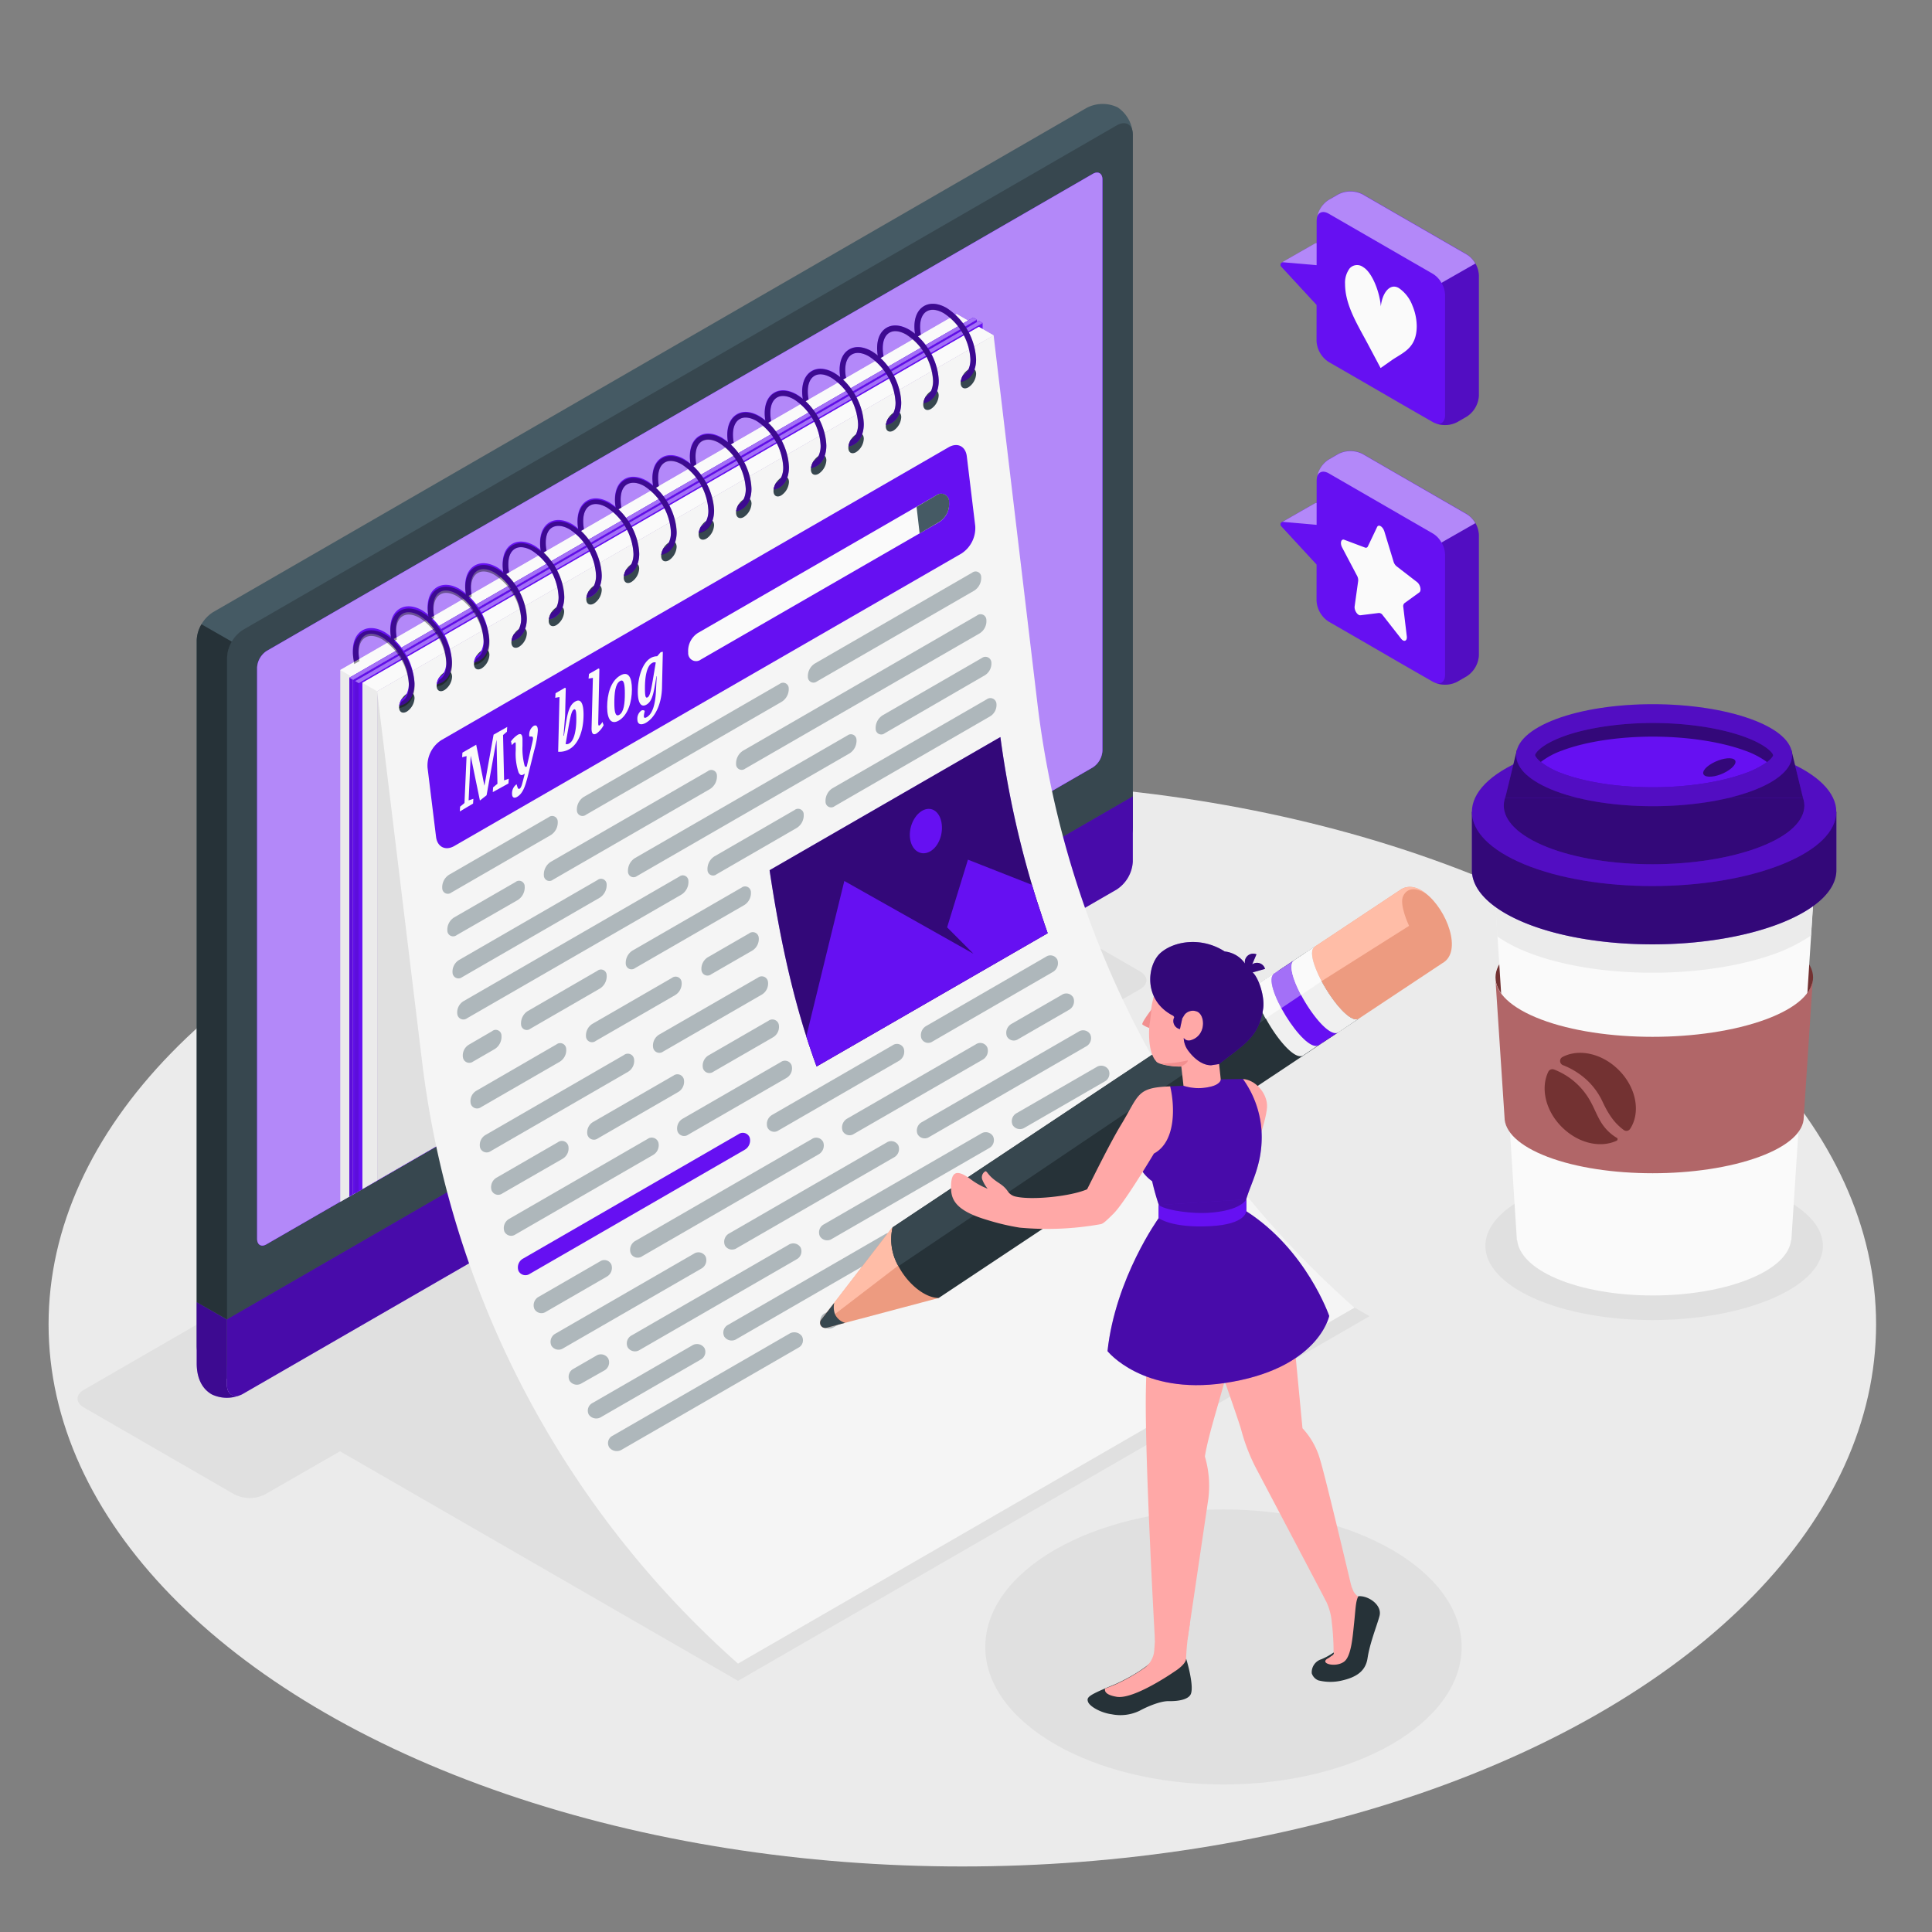 <svg xmlns="http://www.w3.org/2000/svg" viewBox="0 0 500 500"><rect x="0" y="0" width="500" height="500" fill="#808080" stroke="none"/><g id="freepik--Floor--inject-209"><g id="freepik--floor--inject-209"><ellipse id="freepik--floor--inject-209" cx="249.05" cy="342.73" rx="236.48" ry="140.31" style="fill:#ebebeb"></ellipse></g></g><g id="freepik--Shadows--inject-209"><ellipse id="freepik--Shadow--inject-209" cx="316.63" cy="426.23" rx="61.64" ry="35.59" style="opacity:0.05"></ellipse><path id="freepik--shadow--inject-209" d="M458.76,308.85c-17.35-7.5-45-7.5-61.77,0S380.22,328.5,397,336s44.42,7.5,61.77,0S476.1,316.35,458.76,308.85Z" style="opacity:0.05"></path><path id="freepik--shadow--inject-209" d="M354.43,340.63l-103-59.44L295.05,256c2.19-1.27,2.19-3.32,0-4.59l-38.93-22.48a8.83,8.83,0,0,0-8,0L21.72,359.67c-2.2,1.27-2.2,3.33,0,4.59l38.93,22.48a8.77,8.77,0,0,0,7.95,0L88,375.59,191,435Z" style="opacity:0.05"></path></g><g id="freepik--Device--inject-209"><g id="freepik--device--inject-209"><path d="M202.51,341.47,236,322.12c3.45-2,5.18-4.6,5.18-7.21s0-4.66,0-4.66l-34.72-19.58a7.35,7.35,0,0,1-3.33-5.77V243.45l-58.46,33.78v41.45a7.35,7.35,0,0,0,3.33,5.77l29.54,17C184.42,345.46,195.61,345.46,202.51,341.47Z" style="fill:#6610F2"></path><g style="opacity:0.4"><path d="M202.51,341.47,236,322.12c3.45-2,5.18-4.6,5.18-7.21s0-4.66,0-4.66l-34.72-19.58a7.35,7.35,0,0,1-3.33-5.77V243.45l-58.46,33.78v41.45a7.35,7.35,0,0,0,3.33,5.77l29.54,17C184.42,345.46,195.61,345.46,202.51,341.47Z"></path></g><path d="M158.68,326v4.63L148,324.45a7.38,7.38,0,0,1-3.33-5.77V277.23l11.14-6.42c.23,2.82.48,5.75.71,8.59l-7.81,4.52v32.43a7.31,7.31,0,0,0,3.33,5.77Z" style="opacity:0.2"></path><path d="M148.68,316.36a7.36,7.36,0,0,0,3.33,5.77l25.5,14.69c6.9,4,18.09,4,25,0L236,317.47c6.9-4,6.9-10.44,0-14.42l-25.52-14.7a7.36,7.36,0,0,1-3.33-5.77V250.15l-58.46,33.78Z" style="fill:#6610F2"></path><path d="M148.68,316.36a7.36,7.36,0,0,0,3.33,5.77l25.5,14.69c6.9,4,18.09,4,25,0L236,317.47c6.9-4,6.9-10.44,0-14.42l-25.52-14.7a7.36,7.36,0,0,1-3.33-5.77V250.15l-58.46,33.78Z" style="opacity:0.3"></path><path d="M217.26,292.27h0l-6.79-3.92a7.36,7.36,0,0,1-3.33-5.77V250.15l-58.46,33.78v32.43a7.36,7.36,0,0,0,3.33,5.77l6.67,3.85Z" style="opacity:0.1"></path><path d="M241.16,310.26v4.65c0,2.62-1.73,5.21-5.18,7.22l-33.47,19.34a25.15,25.15,0,0,1-11.93,3v-4.64a25.15,25.15,0,0,0,11.93-3L236,317.47C239.43,315.49,241.16,312.87,241.16,310.26Z" style="fill:#6610F2"></path><path d="M241.16,310.26v4.65c0,2.62-1.73,5.21-5.18,7.22l-33.47,19.34a25.15,25.15,0,0,1-11.93,3v-4.64a25.15,25.15,0,0,0,11.93-3L236,317.47C239.43,315.49,241.16,312.87,241.16,310.26Z" style="opacity:0.2"></path><path d="M54.82,355.48c2.16,1.24,5.77,2.13,8.07.81L289,225.77c2.3-1.33,4.17-9.36,4.17-12V34.86a8.94,8.94,0,0,0-3.91-7.07,8.94,8.94,0,0,0-8.07.15L55.08,158.46a9.22,9.22,0,0,0-4.17,7.22V348.41A8.94,8.94,0,0,0,54.82,355.48Z" style="fill:#455a64"></path><path d="M62.3,361a9.05,9.05,0,0,1-7.48-.13c-3.21-1.84-3.91-5.36-3.91-8V337l7.81,4.52v16.84C58.72,360.75,60.28,361.82,62.3,361Z" style="fill:#6610F2"></path><path d="M62.3,361a9.05,9.05,0,0,1-7.48-.13c-3.21-1.84-3.91-5.36-3.91-8V337l7.81,4.52v16.84C58.72,360.75,60.28,361.82,62.3,361Z" style="opacity:0.4"></path><path d="M62.89,356.28,289,225.76c2.3-1.33,4.17-9.35,4.17-12V34.85c0-2.65-1.87-3.73-4.17-2.4L62.89,163a9.2,9.2,0,0,0-4.17,7.21V352.92C58.73,355.57,60.59,357.61,62.89,356.28Z" style="fill:#37474f"></path><path d="M58.72,341.48v16.84c0,2.65,1.87,3.73,4.17,2.4L289,230.2a9.22,9.22,0,0,0,4.17-7.21V206.11Z" style="fill:#6610F2"></path><path d="M58.72,341.48v16.84c0,2.65,1.87,3.73,4.17,2.4L289,230.2a9.22,9.22,0,0,0,4.17-7.21V206.11Z" style="opacity:0.3"></path><path d="M66.54,320.59V172.77a5.51,5.51,0,0,1,2.5-4.32L282.81,45c1.38-.79,2.5-.15,2.5,1.45V194.28a5.51,5.51,0,0,1-2.5,4.33L69,322C67.66,322.83,66.54,322.18,66.54,320.59Z" style="fill:#6610F2"></path><path d="M66.54,320.59V172.77a5.51,5.51,0,0,1,2.5-4.32L282.81,45c1.38-.79,2.5-.15,2.5,1.45V194.28a5.51,5.51,0,0,1-2.5,4.33L69,322C67.66,322.83,66.54,322.18,66.54,320.59Z" style="fill:#6610F2"></path><path d="M66.54,320.59V172.77a5.51,5.51,0,0,1,2.5-4.32L282.81,45c1.38-.79,2.5-.15,2.5,1.45V194.28a5.51,5.51,0,0,1-2.5,4.33L69,322C67.66,322.83,66.54,322.18,66.54,320.59Z" style="fill:#fff;opacity:0.5"></path><path d="M175.92,279.8a7.62,7.62,0,0,0-3.44,6c0,2.19,1.54,3.09,3.44,2a7.6,7.6,0,0,0,3.45-6C179.37,279.59,177.83,278.7,175.92,279.8Z" style="fill:#455a64"></path><path d="M60,166.06a8.86,8.86,0,0,0-1.23,4.12v171.3L50.91,337V165.68a8.63,8.63,0,0,1,1.23-4.12Z" style="fill:#263238"></path><polygon points="251.42 83.49 91.88 175.61 91.88 308.84 91.35 309.15 90.41 309.69 88.06 311.05 88.06 173.41 247.6 81.29 250.51 82.97 251.42 83.49" style="fill:#ebebeb"></polygon><polygon points="251.42 83.49 251.42 216.74 97.6 305.54 93.79 307.74 92.84 308.29 91.9 308.82 91.88 308.84 91.88 175.61 251.42 83.49" style="fill:#f0f0f0"></polygon><polygon points="247.6 81.29 251.42 83.5 91.88 175.61 88.06 173.4 247.6 81.29" style="fill:#fafafa"></polygon><polygon points="252.79 82.73 251.42 83.52 91.88 175.63 91.35 175.94 91.35 309.15 90.41 309.69 90.41 175.4 90.96 175.08 250.51 82.97 251.86 82.19 252.79 82.73" style="fill:#6610F2"></polygon><polygon points="252.79 82.73 251.42 83.52 91.88 175.63 91.35 175.94 91.35 309.15 90.41 309.69 90.41 175.4 90.96 175.08 250.51 82.97 251.86 82.19 252.79 82.73" style="opacity:0.1"></polygon><path d="M251.42,83.52,91.88,175.63h0l-.53.31v133.2l.53-.31,0,0,.94-.53,1-.55,3.81-2.2,153.82-88.81,1.37-.78V82.73Z" style="fill:#6610F2"></path><path d="M251.42,83.52,91.88,175.63h0l-.53.31v133.2l.53-.31,0,0,.94-.53,1-.55,3.81-2.2,153.82-88.81,1.37-.78V82.73Z" style="opacity:0.05"></path><polygon points="251.86 82.19 252.79 82.73 91.34 175.94 90.41 175.4 251.86 82.19" style="fill:#6610F2"></polygon><polygon points="251.86 82.19 252.79 82.73 91.34 175.94 90.41 175.4 251.86 82.19" style="fill:#fff;opacity:0.4"></polygon><polygon points="254.28 83.59 252.79 84.45 251.42 85.25 204.81 112.16 92.84 176.8 92.84 308.29 91.9 308.82 91.9 176.26 251.42 84.17 252.79 83.38 253.36 83.05 254.28 83.59" style="fill:#6610F2"></polygon><polygon points="254.28 83.59 252.79 84.45 251.42 85.25 204.81 112.16 92.84 176.8 92.84 308.29 91.9 308.82 91.9 176.26 251.42 84.17 252.79 83.38 253.36 83.05 254.28 83.59" style="opacity:0.1"></polygon><path d="M252.79,84.45l-1.37.8-46.61,26.91-112,64.65V308.29l1-.55,3.81-2.2,153.82-88.81,1.37-.78,1.49-.86V83.59Z" style="fill:#6610F2"></path><polygon points="253.35 83.05 254.29 83.59 92.84 176.81 91.91 176.26 253.35 83.05" style="fill:#6610F2"></polygon><polygon points="253.35 83.05 254.29 83.59 92.84 176.81 91.91 176.26 253.35 83.05" style="fill:#fff;opacity:0.4"></polygon><polygon points="257.15 86.81 254.28 88.47 252.79 89.33 251.42 90.11 97.6 178.91 97.6 305.54 93.79 307.74 93.79 176.71 251.42 85.71 252.79 84.91 253.33 84.61 254.28 85.16 257.15 86.81" style="fill:#ebebeb"></polygon><polygon points="253.32 84.6 257.14 86.8 97.61 178.91 93.79 176.71 253.32 84.6" style="fill:#fafafa"></polygon><polygon points="97.61 178.91 97.61 305.52 257.15 213.41 257.14 86.81 97.61 178.91" style="fill:#e0e0e0"></polygon></g></g><g id="freepik--Notebook--inject-209"><g id="freepik--notebook--inject-209"><path d="M268.46,181.87,257.15,86.81,97.6,178.92l11.64,95.86a247.91,247.91,0,0,0,81.24,155.3l.51.46,159.55-92.11h0A247.89,247.89,0,0,1,268.46,181.87Z" style="fill:#f5f5f5"></path><path d="M105.28,179.55c1.1-.63,2-.12,2,1.15a4.41,4.41,0,0,1-2,3.46c-1.11.64-2,.12-2-1.15A4.41,4.41,0,0,1,105.28,179.55Z" style="fill:#37474f"></path><path d="M99.66,163.64c-2.17-1.26-4.25-1.44-5.86-.51s-2.49,2.82-2.49,5.33a12.24,12.24,0,0,0,.35,2.83l1.33-.77a10.51,10.51,0,0,1-.21-2.06c0-2,.63-3.4,1.76-4.06s2.68-.47,4.38.51a15.2,15.2,0,0,1,6.88,11.91,6.24,6.24,0,0,1-.56,2.76,3.14,3.14,0,0,1-1.19,1.3l-.12.06a4.18,4.18,0,0,0-.63,1.73,4.21,4.21,0,0,0,1.48-.52,4.68,4.68,0,0,0,2.07-2.61,8.14,8.14,0,0,0,.42-2.72A16.84,16.84,0,0,0,99.66,163.64Z" style="fill:#6610F2"></path><path d="M115,174c1.1-.64,2-.12,2,1.15a4.43,4.43,0,0,1-2,3.46c-1.11.63-2,.12-2-1.16A4.39,4.39,0,0,1,115,174Z" style="fill:#37474f"></path><path d="M109.35,158c-2.17-1.25-4.25-1.43-5.86-.5s-2.49,2.82-2.49,5.33a12.16,12.16,0,0,0,.35,2.82l1.33-.77a10.41,10.41,0,0,1-.21-2c0-2,.63-3.41,1.76-4.06s2.68-.47,4.38.51a15.19,15.19,0,0,1,6.88,11.91,6,6,0,0,1-.56,2.75,3.2,3.2,0,0,1-1.19,1.3l-.12.07a4.13,4.13,0,0,0-.63,1.73,4.21,4.21,0,0,0,1.48-.52,4.7,4.7,0,0,0,2.07-2.62,8.12,8.12,0,0,0,.42-2.71A16.84,16.84,0,0,0,109.35,158Z" style="fill:#6610F2"></path><path d="M124.66,168.36c1.1-.63,2-.12,2,1.15a4.41,4.41,0,0,1-2,3.46c-1.11.64-2,.12-2-1.15A4.41,4.41,0,0,1,124.66,168.36Z" style="fill:#37474f"></path><path d="M119,152.45c-2.17-1.26-4.25-1.44-5.86-.51s-2.49,2.82-2.49,5.33a12.24,12.24,0,0,0,.35,2.83l1.33-.77a10.51,10.51,0,0,1-.21-2.06c0-2,.63-3.4,1.76-4.06s2.68-.47,4.38.51a15.2,15.2,0,0,1,6.88,11.91,6.08,6.08,0,0,1-.56,2.76,3.2,3.2,0,0,1-1.19,1.3l-.12.06a4.33,4.33,0,0,0-.63,1.73,4,4,0,0,0,1.48-.52,4.71,4.71,0,0,0,2.07-2.61,8.14,8.14,0,0,0,.42-2.72A16.84,16.84,0,0,0,119,152.45Z" style="fill:#6610F2"></path><path d="M134.35,162.77c1.1-.64,2-.12,2,1.15a4.43,4.43,0,0,1-2,3.46c-1.1.63-2,.12-2-1.16A4.4,4.4,0,0,1,134.35,162.77Z" style="fill:#37474f"></path><path d="M128.73,146.85c-2.17-1.25-4.25-1.43-5.86-.5s-2.49,2.82-2.49,5.33a12.16,12.16,0,0,0,.35,2.82l1.33-.77a10.41,10.41,0,0,1-.21-2c0-2,.63-3.41,1.76-4.06s2.69-.47,4.38.51A15.19,15.19,0,0,1,134.87,160a6,6,0,0,1-.56,2.75,3.2,3.2,0,0,1-1.19,1.3l-.12.07a4.27,4.27,0,0,0-.63,1.73,4.21,4.21,0,0,0,1.48-.52,4.7,4.7,0,0,0,2.07-2.62,8.12,8.12,0,0,0,.42-2.71A16.84,16.84,0,0,0,128.73,146.85Z" style="fill:#6610F2"></path><path d="M144,157.17c1.1-.63,2-.12,2,1.15a4.41,4.41,0,0,1-2,3.46c-1.1.64-2,.12-2-1.15A4.44,4.44,0,0,1,144,157.17Z" style="fill:#37474f"></path><path d="M138.42,141.26c-2.17-1.26-4.25-1.44-5.86-.51s-2.49,2.82-2.49,5.33a12.24,12.24,0,0,0,.35,2.83l1.33-.77a10.49,10.49,0,0,1-.2-2.06c0-2,.62-3.4,1.75-4.06s2.69-.47,4.39.51a15.22,15.22,0,0,1,6.87,11.91,6.08,6.08,0,0,1-.56,2.76,3.2,3.2,0,0,1-1.19,1.3l-.12.06a4.48,4.48,0,0,0-.63,1.73,4,4,0,0,0,1.48-.52,4.71,4.71,0,0,0,2.07-2.61,8.14,8.14,0,0,0,.42-2.72A16.84,16.84,0,0,0,138.42,141.26Z" style="fill:#6610F2"></path><path d="M153.73,151.58c1.1-.64,2-.12,2,1.15a4.43,4.43,0,0,1-2,3.46c-1.1.63-2,.12-2-1.16A4.4,4.4,0,0,1,153.73,151.58Z" style="fill:#37474f"></path><path d="M148.11,135.66c-2.17-1.25-4.25-1.43-5.86-.5s-2.49,2.82-2.49,5.32a12.74,12.74,0,0,0,.35,2.83l1.33-.77a10.42,10.42,0,0,1-.2-2.06c0-2,.62-3.4,1.75-4s2.69-.47,4.39.51a15.2,15.2,0,0,1,6.87,11.91,6.06,6.06,0,0,1-.56,2.75,3.2,3.2,0,0,1-1.19,1.3l-.12.07a4.43,4.43,0,0,0-.63,1.73,4.34,4.34,0,0,0,1.49-.52,4.69,4.69,0,0,0,2.06-2.62,8.11,8.11,0,0,0,.43-2.71A16.85,16.85,0,0,0,148.11,135.66Z" style="fill:#6610F2"></path><path d="M163.42,146c1.1-.63,2-.12,2,1.15a4.41,4.41,0,0,1-2,3.46c-1.1.64-2,.12-2-1.15A4.44,4.44,0,0,1,163.42,146Z" style="fill:#37474f"></path><path d="M157.8,130.07c-2.17-1.26-4.25-1.44-5.86-.51s-2.49,2.82-2.49,5.33a12.81,12.81,0,0,0,.35,2.83l1.33-.77a11.31,11.31,0,0,1-.2-2.06c0-2,.62-3.4,1.75-4.06s2.69-.47,4.39.51a15.22,15.22,0,0,1,6.87,11.91,6.08,6.08,0,0,1-.56,2.76,3.2,3.2,0,0,1-1.19,1.3l-.12.06a4.43,4.43,0,0,0-.63,1.73,4.14,4.14,0,0,0,1.49-.52A4.7,4.7,0,0,0,165,146a8.13,8.13,0,0,0,.43-2.72A16.85,16.85,0,0,0,157.8,130.07Z" style="fill:#6610F2"></path><path d="M173.11,140.39c1.1-.64,2-.12,2,1.15a4.43,4.43,0,0,1-2,3.46c-1.1.63-2,.12-2-1.16A4.4,4.4,0,0,1,173.11,140.39Z" style="fill:#37474f"></path><path d="M167.49,124.47c-2.17-1.25-4.25-1.43-5.86-.5s-2.49,2.81-2.49,5.32a12.74,12.74,0,0,0,.35,2.83l1.33-.77a11.22,11.22,0,0,1-.2-2.06c0-2,.62-3.4,1.75-4s2.69-.47,4.39.51a15.2,15.2,0,0,1,6.87,11.91,6.06,6.06,0,0,1-.56,2.75,3.07,3.07,0,0,1-1.19,1.3l-.12.07a4.43,4.43,0,0,0-.63,1.73,4.34,4.34,0,0,0,1.49-.52,4.72,4.72,0,0,0,2.06-2.62,8.11,8.11,0,0,0,.43-2.71A16.85,16.85,0,0,0,167.49,124.47Z" style="fill:#6610F2"></path><path d="M182.8,134.79c1.1-.63,2-.12,2,1.15a4.41,4.41,0,0,1-2,3.46c-1.1.64-2,.12-2-1.15A4.44,4.44,0,0,1,182.8,134.79Z" style="fill:#37474f"></path><path d="M177.18,118.88c-2.17-1.26-4.25-1.44-5.86-.51s-2.49,2.82-2.49,5.33a12.81,12.81,0,0,0,.35,2.83l1.33-.77a11.31,11.31,0,0,1-.2-2.06c0-2,.62-3.4,1.75-4.06s2.69-.47,4.39.51a15.22,15.22,0,0,1,6.87,11.91,6,6,0,0,1-.56,2.75,3.16,3.16,0,0,1-1.19,1.31l-.12.06a4.43,4.43,0,0,0-.63,1.73,4.14,4.14,0,0,0,1.49-.52,4.7,4.7,0,0,0,2.06-2.61,8.13,8.13,0,0,0,.43-2.72A16.85,16.85,0,0,0,177.18,118.88Z" style="fill:#6610F2"></path><path d="M192.49,129.2c1.1-.64,2-.12,2,1.15a4.43,4.43,0,0,1-2,3.46c-1.1.63-2,.12-2-1.16A4.39,4.39,0,0,1,192.49,129.2Z" style="fill:#37474f"></path><path d="M186.87,113.28c-2.17-1.25-4.25-1.43-5.86-.5s-2.49,2.81-2.49,5.32a12.74,12.74,0,0,0,.35,2.83l1.33-.77a11.22,11.22,0,0,1-.2-2.06c0-2,.62-3.4,1.75-4s2.69-.47,4.39.51A15.2,15.2,0,0,1,193,126.47a6.06,6.06,0,0,1-.56,2.75,3.2,3.2,0,0,1-1.19,1.3l-.12.07a4.43,4.43,0,0,0-.63,1.73,4.34,4.34,0,0,0,1.49-.52,4.75,4.75,0,0,0,2.07-2.62,8.38,8.38,0,0,0,.42-2.71A16.85,16.85,0,0,0,186.87,113.28Z" style="fill:#6610F2"></path><path d="M202.18,123.6c1.1-.63,2-.12,2,1.15a4.41,4.41,0,0,1-2,3.46c-1.1.64-2,.12-2-1.15A4.43,4.43,0,0,1,202.18,123.6Z" style="fill:#37474f"></path><path d="M196.56,107.69c-2.17-1.26-4.25-1.44-5.85-.51s-2.5,2.82-2.5,5.33a12.81,12.81,0,0,0,.35,2.83l1.33-.77a11.31,11.31,0,0,1-.2-2.06c0-2,.62-3.4,1.75-4.06s2.69-.47,4.39.51a15.22,15.22,0,0,1,6.87,11.91,6,6,0,0,1-.56,2.75,3.1,3.1,0,0,1-1.19,1.31l-.12.06a4.43,4.43,0,0,0-.63,1.73,4.34,4.34,0,0,0,1.49-.52,4.71,4.71,0,0,0,2.07-2.61,8.14,8.14,0,0,0,.42-2.72A16.85,16.85,0,0,0,196.56,107.69Z" style="fill:#6610F2"></path><path d="M211.86,118c1.1-.64,2-.12,2,1.15a4.43,4.43,0,0,1-2,3.46c-1.1.63-2,.12-2-1.15A4.41,4.41,0,0,1,211.86,118Z" style="fill:#37474f"></path><path d="M206.24,102.09c-2.17-1.25-4.25-1.43-5.86-.5s-2.49,2.82-2.49,5.33a12.88,12.88,0,0,0,.35,2.83l1.33-.77a11.31,11.31,0,0,1-.2-2.06c0-2,.62-3.41,1.75-4.06s2.69-.47,4.39.51a15.22,15.22,0,0,1,6.87,11.91,6,6,0,0,1-.56,2.75,3.14,3.14,0,0,1-1.19,1.3l-.12.07a4.43,4.43,0,0,0-.63,1.73,4.34,4.34,0,0,0,1.49-.52,4.75,4.75,0,0,0,2.07-2.62,8.34,8.34,0,0,0,.42-2.71A16.87,16.87,0,0,0,206.24,102.09Z" style="fill:#6610F2"></path><path d="M221.55,112.41c1.1-.63,2-.12,2,1.16a4.39,4.39,0,0,1-2,3.45c-1.1.64-2,.12-2-1.15A4.43,4.43,0,0,1,221.55,112.41Z" style="fill:#37474f"></path><path d="M215.93,96.5c-2.17-1.25-4.25-1.44-5.85-.51s-2.49,2.82-2.49,5.33a12.71,12.71,0,0,0,.34,2.83l1.33-.77a11.31,11.31,0,0,1-.2-2.06c0-2,.62-3.4,1.75-4.06s2.69-.47,4.39.52a15.2,15.2,0,0,1,6.87,11.91,6.06,6.06,0,0,1-.56,2.75,3.07,3.07,0,0,1-1.19,1.3l-.12.06a4.47,4.47,0,0,0-.63,1.74,4.56,4.56,0,0,0,1.49-.52,4.74,4.74,0,0,0,2.07-2.62,8.12,8.12,0,0,0,.42-2.71A16.85,16.85,0,0,0,215.93,96.5Z" style="fill:#6610F2"></path><path d="M231.24,106.82c1.1-.64,2-.12,2,1.15a4.44,4.44,0,0,1-2,3.46c-1.1.63-2,.12-2-1.15A4.41,4.41,0,0,1,231.24,106.82Z" style="fill:#37474f"></path><path d="M225.63,90.9c-2.18-1.25-4.26-1.43-5.86-.5s-2.49,2.82-2.49,5.33a12.85,12.85,0,0,0,.34,2.83l1.34-.78a10.41,10.41,0,0,1-.21-2c0-2,.62-3.41,1.75-4.06s2.69-.47,4.39.51a15.23,15.23,0,0,1,6.88,11.91,6.17,6.17,0,0,1-.56,2.75,3.22,3.22,0,0,1-1.2,1.3l-.12.07a4.25,4.25,0,0,0-.62,1.73,4.36,4.36,0,0,0,1.48-.52,4.75,4.75,0,0,0,2.07-2.62,8.34,8.34,0,0,0,.42-2.71A16.87,16.87,0,0,0,225.63,90.9Z" style="fill:#6610F2"></path><path d="M240.93,101.22c1.1-.63,2-.12,2,1.16a4.4,4.4,0,0,1-2,3.45c-1.1.64-2,.12-2-1.15A4.43,4.43,0,0,1,240.93,101.22Z" style="fill:#37474f"></path><path d="M235.32,85.31c-2.17-1.25-4.26-1.44-5.86-.51S227,87.62,227,90.13a12.71,12.71,0,0,0,.34,2.83l1.34-.77a10.51,10.51,0,0,1-.21-2.06c0-2,.62-3.4,1.75-4.06s2.69-.47,4.39.52a15.21,15.21,0,0,1,6.88,11.91,6.2,6.2,0,0,1-.56,2.75,3.29,3.29,0,0,1-1.2,1.3l-.12.06a4.3,4.3,0,0,0-.62,1.74,4.58,4.58,0,0,0,1.48-.52,4.74,4.74,0,0,0,2.07-2.62,8.38,8.38,0,0,0,.42-2.71A16.84,16.84,0,0,0,235.32,85.31Z" style="fill:#6610F2"></path><path d="M250.62,95.63c1.1-.64,2-.12,2,1.15a4.44,4.44,0,0,1-2,3.46c-1.1.63-2,.12-2-1.15A4.41,4.41,0,0,1,250.62,95.63Z" style="fill:#37474f"></path><path d="M245,79.71c-2.17-1.25-4.26-1.43-5.86-.5s-2.49,2.82-2.49,5.33a12.31,12.31,0,0,0,.35,2.83l1.33-.78a10.41,10.41,0,0,1-.21-2c0-2,.62-3.41,1.75-4.06s2.69-.47,4.39.51a15.23,15.23,0,0,1,6.88,11.91,6.17,6.17,0,0,1-.56,2.75,3.16,3.16,0,0,1-1.2,1.3l-.12.07a4.25,4.25,0,0,0-.62,1.73,4.36,4.36,0,0,0,1.48-.52,4.7,4.7,0,0,0,2.07-2.62,8.08,8.08,0,0,0,.42-2.71A16.84,16.84,0,0,0,245,79.71Z" style="fill:#6610F2"></path><path d="M245,79.71c-2.17-1.25-4.26-1.43-5.86-.5s-2.49,2.82-2.49,5.33a11.26,11.26,0,0,0,.16,1.81,13,13,0,0,0-1.5-1c-2.18-1.25-4.26-1.44-5.86-.51S227,87.62,227,90.13a11.49,11.49,0,0,0,.16,1.82,12,12,0,0,0-1.5-1c-2.18-1.25-4.26-1.43-5.86-.5s-2.49,2.82-2.49,5.33a11.26,11.26,0,0,0,.16,1.81,12.31,12.31,0,0,0-1.51-1c-2.17-1.25-4.25-1.44-5.85-.51s-2.49,2.82-2.49,5.33a11.49,11.49,0,0,0,.16,1.82,11.38,11.38,0,0,0-1.51-1c-2.17-1.25-4.25-1.43-5.86-.5s-2.49,2.82-2.49,5.33a11.28,11.28,0,0,0,.17,1.8,11.12,11.12,0,0,0-1.5-1c-2.17-1.26-4.25-1.44-5.85-.51s-2.5,2.82-2.5,5.33a11.29,11.29,0,0,0,.17,1.81,12.31,12.31,0,0,0-1.51-1c-2.17-1.25-4.25-1.43-5.86-.5s-2.49,2.81-2.49,5.32a11.52,11.52,0,0,0,.17,1.82,10.43,10.43,0,0,0-1.51-1c-2.17-1.26-4.25-1.44-5.86-.51s-2.49,2.82-2.49,5.33a11.29,11.29,0,0,0,.17,1.81,12.31,12.31,0,0,0-1.51-1c-2.17-1.25-4.25-1.43-5.86-.5s-2.49,2.81-2.49,5.32a11.42,11.42,0,0,0,.17,1.82,11.29,11.29,0,0,0-1.51-1c-2.17-1.26-4.25-1.44-5.86-.51s-2.49,2.82-2.49,5.33a11.29,11.29,0,0,0,.17,1.81,12.31,12.31,0,0,0-1.51-1c-2.17-1.25-4.25-1.43-5.86-.5s-2.49,2.82-2.49,5.32a11.42,11.42,0,0,0,.17,1.82,11.29,11.29,0,0,0-1.51-1c-2.17-1.26-4.25-1.44-5.86-.51s-2.49,2.82-2.49,5.33a11.29,11.29,0,0,0,.17,1.81,12.31,12.31,0,0,0-1.51-1c-2.17-1.25-4.25-1.43-5.86-.5s-2.49,2.82-2.49,5.33a11.4,11.4,0,0,0,.17,1.81,11.29,11.29,0,0,0-1.51-1c-2.17-1.26-4.25-1.44-5.86-.51s-2.49,2.82-2.49,5.33a11.29,11.29,0,0,0,.17,1.81,12.31,12.31,0,0,0-1.51-1c-2.17-1.25-4.25-1.43-5.86-.5s-2.49,2.82-2.49,5.33a11.4,11.4,0,0,0,.17,1.81,11.29,11.29,0,0,0-1.51-1c-2.17-1.26-4.25-1.44-5.86-.51s-2.49,2.82-2.49,5.33a12.24,12.24,0,0,0,.35,2.83l1.33-.77a10.51,10.51,0,0,1-.21-2.06c0-2,.63-3.4,1.76-4.06s2.68-.47,4.38.51a15.2,15.2,0,0,1,6.88,11.91,6.24,6.24,0,0,1-.56,2.76,3.14,3.14,0,0,1-1.19,1.3l-.12.06a4.18,4.18,0,0,0-.63,1.73,4.21,4.21,0,0,0,1.48-.52,4.68,4.68,0,0,0,2.07-2.61,8.14,8.14,0,0,0,.42-2.72c0-3.93-2.24-8.56-5.33-11.47l.74-.43a10.41,10.41,0,0,1-.21-2c0-2,.63-3.41,1.76-4.06s2.68-.47,4.38.51a15.19,15.19,0,0,1,6.88,11.91,6,6,0,0,1-.56,2.75,3.2,3.2,0,0,1-1.19,1.3l-.12.07a4.13,4.13,0,0,0-.63,1.73,4.21,4.21,0,0,0,1.48-.52,4.7,4.7,0,0,0,2.07-2.62,8.12,8.12,0,0,0,.42-2.71c0-3.93-2.24-8.57-5.33-11.47l.74-.43a10.51,10.51,0,0,1-.21-2.06c0-2,.63-3.4,1.76-4.06s2.68-.47,4.38.51a15.2,15.2,0,0,1,6.88,11.91,6.08,6.08,0,0,1-.56,2.76,3.2,3.2,0,0,1-1.19,1.3l-.12.06a4.27,4.27,0,0,0-.63,1.73,4,4,0,0,0,1.48-.52,4.71,4.71,0,0,0,2.07-2.61,8.14,8.14,0,0,0,.42-2.72c0-3.93-2.24-8.56-5.33-11.47l.74-.43a10.41,10.41,0,0,1-.21-2c0-2,.63-3.41,1.76-4.06s2.69-.47,4.38.51A15.19,15.19,0,0,1,134.87,160a6,6,0,0,1-.56,2.75,3.2,3.2,0,0,1-1.19,1.3l-.12.07a4.27,4.27,0,0,0-.63,1.73,4.21,4.21,0,0,0,1.48-.52,4.7,4.7,0,0,0,2.07-2.62,8.12,8.12,0,0,0,.42-2.71c0-3.93-2.24-8.57-5.33-11.47l.74-.43a10.49,10.49,0,0,1-.2-2.06c0-2,.62-3.4,1.75-4.06s2.69-.47,4.38.51a15.2,15.2,0,0,1,6.88,11.91,6.08,6.08,0,0,1-.56,2.76,3.2,3.2,0,0,1-1.19,1.3l-.12.06a4.43,4.43,0,0,0-.63,1.73,4.14,4.14,0,0,0,1.49-.52,4.74,4.74,0,0,0,2.06-2.61,8.13,8.13,0,0,0,.43-2.72c0-3.93-2.25-8.56-5.34-11.47l.74-.43a10.42,10.42,0,0,1-.2-2.06c0-2,.62-3.4,1.75-4s2.69-.47,4.39.51a15.2,15.2,0,0,1,6.87,11.91,6.06,6.06,0,0,1-.56,2.75,3.2,3.2,0,0,1-1.19,1.3l-.12.07a4.43,4.43,0,0,0-.63,1.73,4.34,4.34,0,0,0,1.49-.52,4.69,4.69,0,0,0,2.06-2.62,8.11,8.11,0,0,0,.43-2.71c0-3.93-2.25-8.57-5.34-11.47l.74-.43a11.31,11.31,0,0,1-.2-2.06c0-2,.62-3.4,1.75-4.06s2.69-.47,4.39.51a15.22,15.22,0,0,1,6.87,11.91,6.08,6.08,0,0,1-.56,2.76,3.2,3.2,0,0,1-1.19,1.3l-.12.06a4.43,4.43,0,0,0-.63,1.73,4.14,4.14,0,0,0,1.49-.52A4.7,4.7,0,0,0,165,146a8.13,8.13,0,0,0,.43-2.72c0-3.93-2.25-8.56-5.34-11.47l.74-.43a11.22,11.22,0,0,1-.2-2.06c0-2,.62-3.4,1.75-4s2.69-.47,4.39.51a15.2,15.2,0,0,1,6.87,11.91,6.06,6.06,0,0,1-.56,2.75,3.07,3.07,0,0,1-1.19,1.3l-.12.07a4.43,4.43,0,0,0-.63,1.73,4.34,4.34,0,0,0,1.49-.52,4.72,4.72,0,0,0,2.06-2.62,8.11,8.11,0,0,0,.43-2.71c0-3.93-2.25-8.57-5.34-11.47l.74-.43a11.31,11.31,0,0,1-.2-2.06c0-2,.62-3.4,1.75-4.06s2.69-.47,4.39.51a15.22,15.22,0,0,1,6.87,11.91,6,6,0,0,1-.56,2.75,3.16,3.16,0,0,1-1.19,1.31l-.12.06a4.43,4.43,0,0,0-.63,1.73,4.14,4.14,0,0,0,1.49-.52,4.7,4.7,0,0,0,2.06-2.61,8.13,8.13,0,0,0,.43-2.72c0-3.93-2.25-8.56-5.34-11.47l.74-.43a11.22,11.22,0,0,1-.2-2.06c0-2,.62-3.4,1.75-4s2.69-.47,4.39.51A15.2,15.2,0,0,1,193,126.47a6.06,6.06,0,0,1-.56,2.75,3.2,3.2,0,0,1-1.19,1.3l-.12.07a4.43,4.43,0,0,0-.63,1.73,4.34,4.34,0,0,0,1.49-.52,4.75,4.75,0,0,0,2.07-2.62,8.38,8.38,0,0,0,.42-2.71c0-3.93-2.25-8.57-5.34-11.47l.74-.43a11.31,11.31,0,0,1-.2-2.06c0-2,.62-3.4,1.75-4.06s2.69-.47,4.39.51a15.22,15.22,0,0,1,6.87,11.91,6,6,0,0,1-.56,2.75,3.1,3.1,0,0,1-1.19,1.31l-.12.06a4.43,4.43,0,0,0-.63,1.73,4.34,4.34,0,0,0,1.49-.52,4.71,4.71,0,0,0,2.07-2.61,8.14,8.14,0,0,0,.42-2.72c0-3.93-2.25-8.57-5.34-11.47l.73-.42a11.31,11.31,0,0,1-.2-2.06c0-2,.62-3.41,1.75-4.06s2.69-.47,4.39.51a15.22,15.22,0,0,1,6.87,11.91,6,6,0,0,1-.56,2.75,3.14,3.14,0,0,1-1.19,1.3l-.12.07a4.43,4.43,0,0,0-.63,1.73,4.34,4.34,0,0,0,1.49-.52,4.75,4.75,0,0,0,2.07-2.62,8.34,8.34,0,0,0,.42-2.71c0-3.93-2.25-8.57-5.34-11.47l.74-.43a11.31,11.31,0,0,1-.2-2.06c0-2,.62-3.4,1.75-4.06s2.69-.47,4.39.52a15.2,15.2,0,0,1,6.87,11.91,6.06,6.06,0,0,1-.56,2.75,3.07,3.07,0,0,1-1.19,1.3l-.12.06a4.47,4.47,0,0,0-.63,1.74,4.56,4.56,0,0,0,1.49-.52,4.74,4.74,0,0,0,2.07-2.62,8.12,8.12,0,0,0,.42-2.71c0-3.94-2.25-8.57-5.34-11.47l.75-.44a10.41,10.41,0,0,1-.21-2c0-2,.62-3.41,1.75-4.06s2.69-.47,4.39.51a15.23,15.23,0,0,1,6.88,11.91,6.17,6.17,0,0,1-.56,2.75,3.22,3.22,0,0,1-1.2,1.3l-.12.07a4.25,4.25,0,0,0-.62,1.73,4.36,4.36,0,0,0,1.48-.52,4.75,4.75,0,0,0,2.07-2.62,8.34,8.34,0,0,0,.42-2.71c0-3.93-2.25-8.57-5.34-11.47l.75-.43a10.51,10.51,0,0,1-.21-2.06c0-2,.62-3.4,1.75-4.06s2.69-.47,4.39.52a15.21,15.21,0,0,1,6.88,11.91,6.2,6.2,0,0,1-.56,2.75,3.29,3.29,0,0,1-1.2,1.3l-.12.06a4.3,4.3,0,0,0-.62,1.74,4.58,4.58,0,0,0,1.48-.52,4.74,4.74,0,0,0,2.07-2.62,8.38,8.38,0,0,0,.42-2.71c0-3.94-2.25-8.57-5.34-11.48l.75-.43a10.41,10.41,0,0,1-.21-2c0-2,.62-3.41,1.75-4.06s2.69-.47,4.39.51a15.23,15.23,0,0,1,6.88,11.91,6.17,6.17,0,0,1-.56,2.75,3.16,3.16,0,0,1-1.2,1.3l-.12.07a4.25,4.25,0,0,0-.62,1.73,4.36,4.36,0,0,0,1.48-.52,4.7,4.7,0,0,0,2.07-2.62,8.08,8.08,0,0,0,.42-2.71A16.84,16.84,0,0,0,245,79.71Z" style="opacity:0.4"></path><path d="M114.22,191.54,245.5,115.75c2.29-1.32,4.4-.27,4.71,2.36l2.18,18a7.87,7.87,0,0,1-3.58,7.15L117.58,218.94c-2.29,1.32-4.41.26-4.73-2.36l-2.2-17.89A7.84,7.84,0,0,1,114.22,191.54Z" style="fill:#6610F2"></path><path d="M125.93,205.81l-1.73,1.36-2.39-11.59-.53,11.56,1.23-.41-.08,1.23L119,210l.08-1.24,1.13-.94.54-12.15-1.15.3.08-1.19,3.56-2.05,2.13,10.62,2.37-13.22,3.53-2-.08,1.24-1,.86.27,11.72,1.21-.42-.08,1.23L127.53,205l.08-1.23,1.13-.93-.24-11.4Z" style="fill:#fafafa"></path><path d="M133.81,206.24c-.77.44-1.29.13-1.29-.78a2.87,2.87,0,0,1,1.17-2.49l.18.59c.13.41.27.75.61.55s.55-.82.77-1.69l.57-2.19-.36.21c-.55.32-.91.12-1.25-.53a15.19,15.19,0,0,1-.74-5.71v-1.61c0-.45-.1-.54-.3-.42a3.7,3.7,0,0,0-.7.68l-.22-1a6.68,6.68,0,0,1,1.74-1.68c.94-.54,1.23.12,1.23,1.24,0,.48,0,1,0,1.6a17,17,0,0,0,.51,5c.16.52.34.5.53.39l.06,0,1.47-6.35c.29-1.24.14-1.45-.32-1.44H137a2.76,2.76,0,0,1,1.07-2.72c.68-.39,1.12,0,1.12,1.18a25.19,25.19,0,0,1-.92,5.08l-1.74,7C135.9,203.51,135.31,205.37,133.81,206.24Z" style="fill:#fafafa"></path><path d="M144.45,194.55l.35-14.15-1.1.19.08-1.19L146.2,178l.22.1-.17,7.1-.41,5.21.11,0,.51-3.21c.52-3.29,1.1-4.89,2.42-5.65,1.48-.86,2.14.6,2.14,3.39,0,4.41-1.45,7.66-3.6,8.9A5.05,5.05,0,0,1,144.45,194.55Zm2.45-5-.52,3a1.18,1.18,0,0,0,1-.19c1.28-.74,1.77-3.65,1.77-6.21,0-1.3,0-2.9-.63-2.54S147.59,185.52,146.9,189.54Z" style="fill:#fafafa"></path><path d="M152.32,175.62l.11-1.21L154.9,173l.22.11-.3,13.93c0,.58.05.86.36.68a2.67,2.67,0,0,0,.72-.89l.32.84a6,6,0,0,1-1.83,2.15c-.85.5-1.33.08-1.29-1.45l.34-12.94Z" style="fill:#fafafa"></path><path d="M160.54,174.81c2.07-1.2,3,.46,3,3.61s-1,6.67-3.41,8.07c-1.95,1.12-3-.34-3-3.54S158,176.27,160.54,174.81Zm1.17,4.65c0-2.3-.22-3.8-1.25-3.21-1.27.73-1.47,3.28-1.47,5.65s.28,3.67,1.27,3.1C161.47,184.3,161.71,182,161.71,179.46Z" style="fill:#fafafa"></path><path d="M169.89,175l-.29,1.76c-.59,3.56-1.1,4.91-2.3,5.6-1.56.9-2.24-.82-2.24-3.34,0-4,1.31-7.55,3.32-8.71a3.32,3.32,0,0,1,1.69-.47l.92-1.06.55-.1-.22,9.37c-.09,3.56-1.42,7.4-4.14,9-1.09.63-2.23.61-2.23-.93a2.57,2.57,0,0,1,1-2.2.74.74,0,0,1,.91.07l-.13.62c-.22,1.06-.07,1.4.65,1,1.43-.82,2.19-3.16,2.36-6.5l.22-4.09Zm-.65-.72.47-2.83a1.15,1.15,0,0,0-1,.17c-1.29.74-1.8,3.47-1.8,6.37,0,1.88.08,2.83.69,2.48S168.49,178.85,169.24,174.25Z" style="fill:#fafafa"></path><path d="M245.61,129.88l0,.21a5.49,5.49,0,0,1-2.51,5l-61.72,35.6A2.05,2.05,0,0,1,178.1,169l0-.18a5.52,5.52,0,0,1,2.5-5l61.73-35.63A2.05,2.05,0,0,1,245.61,129.88Z" style="fill:#fafafa"></path><path d="M238,138.05l5.12-3a5.49,5.49,0,0,0,2.51-5l0-.21a2.05,2.05,0,0,0-3.3-1.66l-5.12,3Z" style="fill:#455a64"></path><path d="M144.34,212.61a3.87,3.87,0,0,1-1.8,3.51L116.8,231a1.45,1.45,0,0,1-2.35-1.12,3.85,3.85,0,0,1,1.79-3.51L142,211.49A1.44,1.44,0,0,1,144.34,212.61Z" style="fill:#455a64;opacity:0.4"></path><path d="M204.12,178.1a3.88,3.88,0,0,1-1.8,3.51l-50.67,29.25a1.45,1.45,0,0,1-2.35-1.12,3.87,3.87,0,0,1,1.8-3.51L201.77,177A1.45,1.45,0,0,1,204.12,178.1Z" style="fill:#455a64;opacity:0.4"></path><path d="M252.12,152.86l-40.69,23.49a1.45,1.45,0,0,1-2.35-1.12,3.87,3.87,0,0,1,1.8-3.51l40.71-23.51a1.44,1.44,0,0,1,2.34,1.13A3.9,3.9,0,0,1,252.12,152.86Z" style="fill:#455a64;opacity:0.4"></path><path d="M135.79,229.42a3.87,3.87,0,0,1-1.8,3.51L118.2,242a1.49,1.49,0,0,1-2.42-1.08,3.74,3.74,0,0,1,1.73-3.48l15.92-9.18A1.45,1.45,0,0,1,135.79,229.42Z" style="fill:#455a64;opacity:0.4"></path><path d="M185.54,200.69a3.88,3.88,0,0,1-1.79,3.51L143.1,227.67a1.44,1.44,0,0,1-2.35-1.12,3.88,3.88,0,0,1,1.79-3.51l40.64-23.46A1.45,1.45,0,0,1,185.54,200.69Z" style="fill:#455a64;opacity:0.4"></path><path d="M253.52,163.92l-60.66,35a1.45,1.45,0,0,1-2.36-1.13,3.89,3.89,0,0,1,1.8-3.51l60.56-35a1.49,1.49,0,0,1,2.41,1.09A3.74,3.74,0,0,1,253.52,163.92Z" style="fill:#455a64;opacity:0.4"></path><path d="M157,228.81a3.88,3.88,0,0,1-1.8,3.52l-35.59,20.55a1.54,1.54,0,0,1-2.48-1,3.53,3.53,0,0,1,1.66-3.43l35.86-20.71A1.45,1.45,0,0,1,157,228.81Z" style="fill:#455a64;opacity:0.4"></path><path d="M221.66,191.45a3.86,3.86,0,0,1-1.79,3.52l-55,31.74a1.45,1.45,0,0,1-2.35-1.12,3.89,3.89,0,0,1,1.8-3.52l55-31.74A1.45,1.45,0,0,1,221.66,191.45Z" style="fill:#455a64;opacity:0.4"></path><path d="M254.88,174.76l-25.9,15a1.45,1.45,0,0,1-2.36-1.12,3.9,3.9,0,0,1,1.8-3.52l25.67-14.82a1.54,1.54,0,0,1,2.47,1.06A3.58,3.58,0,0,1,254.88,174.76Z" style="fill:#455a64;opacity:0.4"></path><path d="M178.16,228a3.85,3.85,0,0,1-1.79,3.51l-55.47,32a1.59,1.59,0,0,1-2.54-1,3.4,3.4,0,0,1,1.6-3.41l55.84-32.24A1.45,1.45,0,0,1,178.16,228Z" style="fill:#455a64;opacity:0.4"></path><path d="M208,210.75a3.86,3.86,0,0,1-1.79,3.51l-20.76,12a1.44,1.44,0,0,1-2.35-1.12,3.86,3.86,0,0,1,1.79-3.51l20.75-12A1.45,1.45,0,0,1,208,210.75Z" style="fill:#455a64;opacity:0.4"></path><path d="M256.22,185.4,216,208.64a1.45,1.45,0,0,1-2.35-1.12,3.87,3.87,0,0,1,1.79-3.52l39.9-23a1.58,1.58,0,0,1,2.53,1A3.44,3.44,0,0,1,256.22,185.4Z" style="fill:#455a64;opacity:0.4"></path><path d="M129.78,268a3.78,3.78,0,0,1-1.75,3.5l-5.59,3.23a1.66,1.66,0,0,1-2.62-1,3.26,3.26,0,0,1,1.53-3.37l6-3.49A1.48,1.48,0,0,1,129.78,268Z" style="fill:#455a64;opacity:0.4"></path><path d="M157,252.34a3.76,3.76,0,0,1-1.74,3.49l-18,10.4a1.48,1.48,0,0,1-2.41-1.09,3.76,3.76,0,0,1,1.75-3.49l18-10.41A1.47,1.47,0,0,1,157,252.34Z" style="fill:#455a64;opacity:0.4"></path><path d="M194.33,230.76a3.68,3.68,0,0,1-1.71,3.47l-28.26,16.31a1.49,1.49,0,0,1-2.41-1.09A3.76,3.76,0,0,1,163.7,246l28.21-16.28A1.5,1.5,0,0,1,194.33,230.76Z" style="fill:#455a64;opacity:0.4"></path><path d="M146.52,271.34a3.52,3.52,0,0,1-1.65,3.43L124.5,286.53a1.71,1.71,0,0,1-2.68-.93,3.11,3.11,0,0,1,1.47-3.32l20.74-12A1.55,1.55,0,0,1,146.52,271.34Z" style="fill:#455a64;opacity:0.4"></path><path d="M176.39,254.1a3.5,3.5,0,0,1-1.64,3.42l-12.7,7.33-7.87,4.54a1.56,1.56,0,0,1-2.51-1,3.53,3.53,0,0,1,1.66-3.43l20.57-11.88A1.55,1.55,0,0,1,176.39,254.1Z" style="fill:#455a64;opacity:0.4"></path><path d="M196.35,242.57a3.52,3.52,0,0,1-1.64,3.43l-10.66,6.15a1.56,1.56,0,0,1-2.5-1,3.51,3.51,0,0,1,1.66-3.43l10.66-6.15A1.54,1.54,0,0,1,196.35,242.57Z" style="fill:#455a64;opacity:0.4"></path><path d="M164.08,274a3.29,3.29,0,0,1-1.54,3.38L127,297.91a1.79,1.79,0,0,1-2.75-.89,3,3,0,0,1,1.4-3.29l35.81-20.68A1.63,1.63,0,0,1,164.08,274Z" style="fill:#455a64;opacity:0.4"></path><path d="M198.74,254a3.34,3.34,0,0,1-1.56,3.39l-25.55,14.75a1.64,1.64,0,0,1-2.6-1,3.32,3.32,0,0,1,1.56-3.39L196.17,253A1.62,1.62,0,0,1,198.74,254Z" style="fill:#455a64;opacity:0.4"></path><path d="M147.08,296.55a3.1,3.1,0,0,1-1.45,3.32l-15.63,9a1.84,1.84,0,0,1-2.8-.86,2.84,2.84,0,0,1,1.34-3.25l15.86-9.16A1.72,1.72,0,0,1,147.08,296.55Z" style="fill:#455a64;opacity:0.4"></path><path d="M175.52,282.61l-20.78,12a1.74,1.74,0,0,1-2.71-.92,3.12,3.12,0,0,1,1.47-3.33l20.8-12a1.71,1.71,0,0,1,2.67.93A3.09,3.09,0,0,1,175.52,282.61Z" style="fill:#455a64;opacity:0.4"></path><path d="M201.54,265.11a3.13,3.13,0,0,1-1.46,3.33l-15.46,8.92a1.73,1.73,0,0,1-2.7-.92,3.12,3.12,0,0,1,1.47-3.33l15.49-8.94A1.7,1.7,0,0,1,201.54,265.11Z" style="fill:#455a64;opacity:0.4"></path><path d="M170.38,295.64a2.91,2.91,0,0,1-1.37,3.27l-35.62,20.57a1.93,1.93,0,0,1-2.88-.83,2.74,2.74,0,0,1,1.28-3.22l35.81-20.67A1.81,1.81,0,0,1,170.38,295.64Z" style="fill:#455a64;opacity:0.4"></path><path d="M204.87,275.72a2.86,2.86,0,0,1-1.33,3.25l-25.43,14.68a1.82,1.82,0,0,1-2.78-.87,2.9,2.9,0,0,1,1.37-3.27l25.39-14.66A1.82,1.82,0,0,1,204.87,275.72Z" style="fill:#455a64;opacity:0.4"></path><path d="M194,294.35a2.76,2.76,0,0,1-1.29,3.22l-55.6,32.1a2,2,0,0,1-2.93-.78,2.61,2.61,0,0,1,1.21-3.18l55.75-32.19A1.9,1.9,0,0,1,194,294.35Z" style="fill:#6610F2"></path><path d="M233.89,271.34a2.74,2.74,0,0,1-1.28,3.22l-31.15,18a1.92,1.92,0,0,1-2.87-.83,2.74,2.74,0,0,1,1.28-3.22l31.16-18A1.9,1.9,0,0,1,233.89,271.34Z" style="fill:#455a64;opacity:0.4"></path><path d="M272.47,251.55l-31.15,18a1.92,1.92,0,0,1-2.87-.82,2.74,2.74,0,0,1,1.28-3.22l31-17.92a2,2,0,0,1,2.92.79A2.64,2.64,0,0,1,272.47,251.55Z" style="fill:#455a64;opacity:0.4"></path><path d="M158.21,327.24a2.61,2.61,0,0,1-1.2,3.17l-15.72,9.08a2.08,2.08,0,0,1-3-.75,2.5,2.5,0,0,1,1.14-3.14l15.85-9.15A2,2,0,0,1,158.21,327.24Z" style="fill:#455a64;opacity:0.4"></path><path d="M213.05,295.58a2.63,2.63,0,0,1-1.22,3.18L166.22,325.1a2,2,0,0,1-3-.78,2.63,2.63,0,0,1,1.22-3.18l45.65-26.35A2,2,0,0,1,213.05,295.58Z" style="fill:#455a64;opacity:0.4"></path><path d="M255.51,271.07a2.63,2.63,0,0,1-1.22,3.18L221,293.45a2,2,0,0,1-2.94-.79,2.66,2.66,0,0,1,1.23-3.19l33.26-19.2A2,2,0,0,1,255.51,271.07Z" style="fill:#455a64;opacity:0.4"></path><path d="M276.61,261.37l-13.1,7.56a2,2,0,0,1-2.95-.77,2.66,2.66,0,0,1,1.23-3.19l13-7.5a2.06,2.06,0,0,1,3,.75A2.54,2.54,0,0,1,276.61,261.37Z" style="fill:#455a64;opacity:0.4"></path><path d="M182.61,325.19a2.48,2.48,0,0,1-1.12,3.13l-35.74,20.62a2.16,2.16,0,0,1-3.06-.71,2.4,2.4,0,0,1,1.08-3.1l35.81-20.67A2.11,2.11,0,0,1,182.61,325.19Z" style="fill:#455a64;opacity:0.4"></path><path d="M232.48,296.4a2.48,2.48,0,0,1-1.12,3.13l-40.75,23.52a2.12,2.12,0,0,1-3-.73,2.45,2.45,0,0,1,1.12-3.12l40.75-23.53A2.12,2.12,0,0,1,232.48,296.4Z" style="fill:#455a64;opacity:0.4"></path><path d="M281.07,270.82l-40.6,23.44a2.11,2.11,0,0,1-3-.73,2.46,2.46,0,0,1,1.12-3.13L279.12,267a2.14,2.14,0,0,1,3.05.72A2.42,2.42,0,0,1,281.07,270.82Z" style="fill:#455a64;opacity:0.4"></path><path d="M157.41,351.58a2.37,2.37,0,0,1-1,3.09L150.53,358a2.26,2.26,0,0,1-3.13-.67,2.31,2.31,0,0,1,1-3.07l5.89-3.4A2.22,2.22,0,0,1,157.41,351.58Z" style="fill:#455a64;opacity:0.4"></path><path d="M207.19,322.84a2.34,2.34,0,0,1-1.05,3.08l-40.6,23.45a2.22,2.22,0,0,1-3.1-.69,2.35,2.35,0,0,1,1.05-3.09l40.6-23.44A2.21,2.21,0,0,1,207.19,322.84Z" style="fill:#455a64;opacity:0.4"></path><path d="M257,294.07a2.34,2.34,0,0,1-1.05,3.08l-40.66,23.48a2.21,2.21,0,0,1-3.1-.69,2.35,2.35,0,0,1,1.05-3.09l40.66-23.48A2.21,2.21,0,0,1,257,294.07Z" style="fill:#455a64;opacity:0.4"></path><path d="M285.85,279.91l-20.68,11.94a2.22,2.22,0,0,1-3.1-.69,2.37,2.37,0,0,1,1.05-3.09l20.65-11.91a2.23,2.23,0,0,1,3.11.68A2.31,2.31,0,0,1,285.85,279.91Z" style="fill:#455a64;opacity:0.4"></path><path d="M182.31,348.87a2.24,2.24,0,0,1-1,3l-25.74,14.86a2.35,2.35,0,0,1-3.19-.63,2.21,2.21,0,0,1,.95-3l25.79-14.89A2.32,2.32,0,0,1,182.31,348.87Z" style="fill:#455a64;opacity:0.4"></path><path d="M232.17,320.08a2.26,2.26,0,0,1-1,3.05L190.6,346.56a2.3,2.3,0,0,1-3.16-.65,2.27,2.27,0,0,1,1-3.05L229,319.44A2.32,2.32,0,0,1,232.17,320.08Z" style="fill:#455a64;opacity:0.4"></path><path d="M290.91,288.65l-50.45,29.13a2.29,2.29,0,0,1-3.16-.66,2.26,2.26,0,0,1,1-3.05L288.7,285a2.34,2.34,0,0,1,3.18.64A2.23,2.23,0,0,1,290.91,288.65Z" style="fill:#455a64;opacity:0.4"></path><path d="M207.52,345.79a2.15,2.15,0,0,1-.91,3l-45.69,26.38a2.46,2.46,0,0,1-3.26-.6,2.12,2.12,0,0,1,.88-3l45.73-26.4A2.43,2.43,0,0,1,207.52,345.79Z" style="fill:#455a64;opacity:0.4"></path><path d="M257.3,317.05a2.16,2.16,0,0,1-.91,3l-40.57,23.42a2.42,2.42,0,0,1-3.24-.61,2.14,2.14,0,0,1,.9-3l40.58-23.42A2.42,2.42,0,0,1,257.3,317.05Z" style="fill:#455a64;opacity:0.4"></path><path d="M296.24,297.05,265.6,314.73a2.41,2.41,0,0,1-3.23-.61,2.15,2.15,0,0,1,.91-3l30.61-17.67a2.43,2.43,0,0,1,3.25.61A2.14,2.14,0,0,1,296.24,297.05Z" style="fill:#455a64;opacity:0.4"></path><path d="M271.14,241.51,211.34,276c-.3-.78-.57-1.57-.85-2.35-.08-.22-.16-.45-.23-.67l-.81-2.37c-.27-.8-.53-1.59-.78-2.4-4.12-12.93-7.11-27.06-9.5-43l59.73-34.46A250.82,250.82,0,0,0,267.07,229c.37,1.24.74,2.46,1.13,3.67.32,1,.64,2,1,3.05Q270.13,238.66,271.14,241.51Z" style="fill:#6610F2"></path><path d="M271.14,241.51,211.34,276c-.3-.78-.57-1.57-.85-2.35-.08-.22-.16-.45-.23-.67l-.81-2.37c-.27-.8-.53-1.59-.78-2.4-4.12-12.93-7.11-27.06-9.5-43l59.73-34.46A250.82,250.82,0,0,0,267.07,229c.37,1.24.74,2.46,1.13,3.67.32,1,.64,2,1,3.05Q270.13,238.66,271.14,241.51Z" style="opacity:0.5"></path><path d="M271.14,241.51,211.34,276c-.3-.78-.57-1.57-.85-2.35-.08-.22-.16-.45-.23-.67l-.81-2.37c-.27-.8-.53-1.59-.78-2.4,2.23-9.3,9.84-40.21,9.84-40.21l33.42,18.83L245.11,240l5.39-17.52L267.07,229h0q.56,1.85,1.11,3.66c.33,1,.65,2,1,3.05Q270.13,238.66,271.14,241.51Z" style="fill:#6610F2"></path><path d="M238.64,209.83c2.22-1.29,4.43,0,5,2.94s-.67,6.28-2.89,7.56-4.57,0-5.16-2.91S236.42,211.12,238.64,209.83Z" style="fill:#6610F2"></path></g></g><g id="freepik--Coffee--inject-209"><g id="freepik--coffee--inject-209"><path d="M457,242.06c-16.32-6-42.35-6-58.13,0s-15.77,15.76,0,21.77,41.81,6,58.13,0S473.27,248.07,457,242.06Z" style="fill:#733232"></path><path d="M470,222.28l-83.72.09L392.57,321h.08c.4,3.59,3.75,7.14,10.15,9.88,13.64,5.85,36.12,5.85,50.23,0,6.61-2.75,10.08-6.29,10.49-9.88h.08Z" style="fill:#fafafa"></path><path d="M386.23,222.37l1.29,20a37.38,37.38,0,0,0,7,3.75c18.11,7.5,48,7.49,66.69,0,.81-.33,1.49-.68,2.22-1a42.9,42.9,0,0,0,5.25-3l1.28-19.9Z" style="fill:#ebebeb"></path><path d="M475.25,225.2V210.12h-9.76a43.14,43.14,0,0,0-4.29-2c-18.73-7.5-48.58-7.5-66.69,0a44.92,44.92,0,0,0-4.1,2h-9.48V225.2h0c0,4.91,4.53,9.83,13.58,13.58,18.11,7.49,48,7.49,66.69,0C470.57,235,475.25,230.11,475.25,225.2Z" style="fill:#6610F2"></path><g style="opacity:0.5"><path d="M475.25,225.2V210.12h-9.76a43.14,43.14,0,0,0-4.29-2c-18.73-7.5-48.58-7.5-66.69,0a44.92,44.92,0,0,0-4.1,2h-9.48V225.2h0c0,4.91,4.53,9.83,13.58,13.58,18.11,7.49,48,7.49,66.69,0C470.57,235,475.25,230.11,475.25,225.2Z"></path></g><path d="M461.2,196.54c-18.73-7.49-48.58-7.49-66.69,0s-18.1,19.66,0,27.15,48,7.5,66.69,0S479.93,204,461.2,196.54Z" style="fill:#6610F2"></path><g style="opacity:0.2"><path d="M461.2,196.54c-18.73-7.49-48.58-7.49-66.69,0s-18.1,19.66,0,27.15,48,7.5,66.69,0S479.93,204,461.2,196.54Z"></path></g><path d="M455.38,197.76c-15.43-5.92-40.05-5.92-55,0s-14.92,15.53,0,21.46,39.54,5.92,55,0S470.82,203.69,455.38,197.76Z" style="fill:#6610F2"></path><g style="opacity:0.5"><path d="M455.38,197.76c-15.43-5.92-40.05-5.92-55,0s-14.92,15.53,0,21.46,39.54,5.92,55,0S470.82,203.69,455.38,197.76Z"></path></g><polygon points="466.61 206.49 463.59 194.06 392.58 194.06 389.55 206.49 466.61 206.49" style="fill:#6610F2"></polygon><g style="opacity:0.5"><polygon points="466.61 206.49 463.59 194.06 392.58 194.06 389.55 206.49 466.61 206.49"></polygon></g><path d="M453.16,186.11c-14.18-5.15-36.79-5.15-50.49,0s-13.71,13.52,0,18.67,36.31,5.16,50.49,0S467.34,191.27,453.16,186.11Z" style="fill:#6610F2"></path><g style="opacity:0.2"><path d="M453.16,186.11c-14.18-5.15-36.79-5.15-50.49,0s-13.71,13.52,0,18.67,36.31,5.16,50.49,0S467.34,191.27,453.16,186.11Z"></path></g><path d="M458.88,195.46c0,.2-.4.86-1.57,1.77a23,23,0,0,1-5.82,2.94c-6.26,2.26-14.92,3.58-23.75,3.58s-17.35-1.3-23.36-3.55a20.56,20.56,0,0,1-5.62-3c-1.15-.93-1.47-1.62-1.47-1.79,0-.35,1.23-2.53,7.09-4.74s14.53-3.56,23.36-3.56,17.49,1.3,23.75,3.59C457.38,192.86,458.85,195,458.88,195.46Z" style="fill:#6610F2"></path><g style="opacity:0.5"><path d="M458.88,195.46c0,.2-.4.86-1.57,1.77a23,23,0,0,1-5.82,2.94c-6.26,2.26-14.92,3.58-23.75,3.58s-17.35-1.3-23.36-3.55a20.56,20.56,0,0,1-5.62-3c-1.15-.93-1.47-1.62-1.47-1.79,0-.35,1.23-2.53,7.09-4.74s14.53-3.56,23.36-3.56,17.49,1.3,23.75,3.59C457.38,192.86,458.85,195,458.88,195.46Z"></path></g><path d="M457.31,197.23a23,23,0,0,1-5.82,2.94c-6.26,2.26-14.92,3.58-23.75,3.58s-17.35-1.3-23.36-3.55a20.56,20.56,0,0,1-5.62-3,20,20,0,0,1,5.62-3c6-2.26,14.53-3.56,23.36-3.56s17.49,1.3,23.75,3.58A22.28,22.28,0,0,1,457.31,197.23Z" style="fill:#6610F2"></path><g style="opacity:0.5"><path d="M443.1,197.55c2.06-1.17,4.58-1.65,5.61-1.07s.19,2-1.87,3.2-4.58,1.66-5.61,1.07S441,198.72,443.1,197.55Z"></path></g><path d="M389.37,289.14c0,3.71,3.72,7.42,11.15,10.25,14.86,5.66,39.38,5.66,54.76,0,7.67-2.82,11.52-6.53,11.53-10.23l2.38-36.22c0,3.94-4.08,7.88-12.24,10.89-16.32,6-42.35,6-58.13,0-7.89-3-11.83-6.95-11.83-10.89Z" style="fill:#b16668"></path><path d="M414.92,291.28c-1.38-1.86-2.14-4.14-3.26-6.15a18.2,18.2,0,0,0-9.47-8.34,1.18,1.18,0,0,0-1.47.54c-2.06,4.19-.8,10.06,3.46,14.32s10,5.53,14.22,3.56c.24-.11.3-.58.11-.69A11.79,11.79,0,0,1,414.92,291.28Z" style="fill:#733232"></path><path d="M404.46,275.65a19.66,19.66,0,0,1,6,3.67,18.08,18.08,0,0,1,4.33,5.91c1.59,3.38,3.1,5.47,5.43,7.21a1.16,1.16,0,0,0,1.63-.25c2.79-4.22,1.68-10.67-2.91-15.26-4.35-4.36-10.39-5.61-14.6-3.36A1.16,1.16,0,0,0,404.46,275.65Z" style="fill:#733232"></path></g></g><g id="freepik--speech-bubbles--inject-209"><g id="freepik--speach-bubble--inject-209"><path d="M349.33,73.94V63.72L340.7,63a.6.6,0,0,0-.36.07L331.73,68a.63.63,0,0,0-.14,1l9.15,9.91Z" style="fill:#6610F2"></path><path d="M340.74,78.85l-9.15-9.91a.63.63,0,0,1,.52-1.06l8.63.75Z" style="fill:#6610F2"></path><path d="M349.33,63.72l-8.59,4.91-8.63-.75a.73.73,0,0,0-.3,0c.69-.41,8.22-4.71,8.53-4.88a.54.54,0,0,1,.36-.07Z" style="fill:#6610F2"></path><path d="M349.33,63.72l-8.59,4.91-8.63-.75a.73.73,0,0,0-.3,0c.69-.41,8.22-4.71,8.53-4.88a.54.54,0,0,1,.36-.07Z" style="fill:#fff;opacity:0.5"></path><path d="M340.75,57.1a6.87,6.87,0,0,1,3.12-5.39l2.53-1.47a6.88,6.88,0,0,1,6.22,0l27,15.59a6.89,6.89,0,0,1,3.11,5.39v31.19a6.86,6.86,0,0,1-3.11,5.39l-2.53,1.46a6.84,6.84,0,0,1-6.23,0l-8-4.6-10.36-6-8.66-5a6.87,6.87,0,0,1-3.12-5.38Z" style="fill:#6610F2"></path><path d="M366.65,84.43A14.13,14.13,0,0,0,365.5,79h0l0,0A9.45,9.45,0,0,0,362,74.54c-2.36-1.39-4.33,1.44-4.64,4.77-.28-3.68-2.22-8.81-4.59-10.19a2.58,2.58,0,0,0-3.48.34v0h0a6.17,6.17,0,0,0-1.19,4c0,5.64,3.37,10.76,6.2,16.14l3,5.65,3-2.11C363.2,91.18,366.62,90.07,366.65,84.43Z" style="fill:#fafafa"></path><path d="M382.73,102.41a6.86,6.86,0,0,1-3.11,5.39l-2.53,1.46a6.92,6.92,0,0,1-5.69.25c1.46.56,2.58-.27,2.58-2V76.28a6.43,6.43,0,0,0-.91-3.07l8.75-5a6.36,6.36,0,0,1,.91,3.06Z" style="opacity:0.2"></path><path d="M340.86,56.21c.36-1.32,1.56-1.74,3-.91l27,15.59a6.29,6.29,0,0,1,2.19,2.32l8.75-5a6.29,6.29,0,0,0-2.19-2.32l-27-15.59a6.91,6.91,0,0,0-6.23,0l-2.54,1.46A6.82,6.82,0,0,0,340.86,56.21Z" style="fill:#fff;opacity:0.5"></path></g><g id="freepik--speach-bubble--inject-209"><path d="M349.33,141.14V130.92l-8.63-.76a.6.6,0,0,0-.36.08l-8.61,4.92a.62.62,0,0,0-.14,1l9.15,9.92Z" style="fill:#6610F2"></path><path d="M340.74,146.05l-9.15-9.92a.63.63,0,0,1,.52-1.06l8.63.76Z" style="fill:#6610F2"></path><path d="M349.33,130.91l-8.59,4.92-8.63-.76a.73.73,0,0,0-.3.05c.69-.41,8.22-4.72,8.53-4.88a.6.6,0,0,1,.36-.08Z" style="fill:#6610F2"></path><path d="M349.33,130.91l-8.59,4.92-8.63-.76a.73.73,0,0,0-.3.05c.69-.41,8.22-4.72,8.53-4.88a.6.6,0,0,1,.36-.08Z" style="fill:#fff;opacity:0.5"></path><path d="M340.75,124.29a6.89,6.89,0,0,1,3.12-5.39l2.53-1.46a6.88,6.88,0,0,1,6.22,0l27,15.59a6.86,6.86,0,0,1,3.11,5.39v31.19a6.88,6.88,0,0,1-3.11,5.39l-2.53,1.46a6.91,6.91,0,0,1-6.23,0l-8-4.6-10.36-6-8.66-5a6.87,6.87,0,0,1-3.12-5.39Z" style="fill:#6610F2"></path><path d="M356.39,136.4l-2.38,5a.56.56,0,0,1-.77.3l-5.32-2c-.84-.33-1.18.86-.57,2L351.2,149a2.37,2.37,0,0,1,.29,1.38l-.91,6.54c-.14,1,.74,2.4,1.5,2.31l4.75-.59a1.17,1.17,0,0,1,1,.55l4.76,6.08c.75,1,1.63.62,1.49-.58l-.91-7.59a1.07,1.07,0,0,1,.3-1l3.84-2.78c.62-.44.28-2-.57-2.67l-5.31-4.1a2.45,2.45,0,0,1-.78-1.2l-2.37-7.79C357.86,136.23,356.77,135.6,356.39,136.4Z" style="fill:#fafafa"></path><path d="M382.73,169.61a6.88,6.88,0,0,1-3.11,5.39l-2.53,1.46a7,7,0,0,1-5.69.25c1.46.55,2.58-.27,2.58-2.05V143.47a6.36,6.36,0,0,0-.91-3.06l8.75-5.06a6.43,6.43,0,0,1,.91,3.07Z" style="opacity:0.2"></path><path d="M340.86,123.41c.36-1.32,1.56-1.74,3-.92l27,15.6a6.14,6.14,0,0,1,2.19,2.32l8.75-5a6.22,6.22,0,0,0-2.19-2.32l-27-15.6a6.91,6.91,0,0,0-6.23,0l-2.54,1.47A6.82,6.82,0,0,0,340.86,123.41Z" style="fill:#fff;opacity:0.5"></path></g></g><g id="freepik--Character--inject-209"><g id="freepik--character--inject-209"><path d="M242.9,335.93l-24.18,6.42-4.83,1.28h0a1.3,1.3,0,0,1-1.52-.72,1.27,1.27,0,0,1,.12-1.33l0,0,3.42-4.42,15-19.48,4.8,7.35Z" style="fill:#ed9b80"></path><path d="M235.76,325l-19.65,15.06-3.75,2.86a1.27,1.27,0,0,1,.12-1.33l0,0,3.42-4.42,15-19.48Z" style="fill:#ffbda7"></path><path d="M218.72,342.35l-4.83,1.28h0a1.3,1.3,0,0,1-1.52-.72,1.27,1.27,0,0,1,.12-1.33l0,0,3.42-4.42a5.21,5.21,0,0,0,.18,2.93A4.12,4.12,0,0,0,218.72,342.35Z" style="fill:#37474f"></path><path d="M340.27,245l-2.4,1.59-2.9,1.92L231,317.64a13.9,13.9,0,0,0,1.52,10.05c2.48,4.69,6.93,8.23,10.42,8.22l103.24-68.64,5.53-3.68C348,265.78,336.58,247.22,340.27,245Z" style="fill:#263238"></path><path d="M337.87,246.57l-2.9,1.92L231,317.64a13.9,13.9,0,0,0,1.52,10.05l107-72.07Z" style="fill:#37474f"></path><path d="M331.12,251l-5.35,3.57c-1.58,1-.38,5,1.82,9,2.91,5.38,7.55,10.89,9.66,9.59l3.93-2.65,1.42-.94c-2.11,1.3-6.76-4.21-9.67-9.59-2.1-3.88-3.29-7.71-2-8.86h0A.31.31,0,0,1,331.12,251Z" style="fill:#f0f0f0"></path><path d="M332.93,260c-2.1-3.88-3.29-7.71-2-8.86h0a.31.31,0,0,1,.14-.11l-5.35,3.57c-1.58,1-.38,5,1.82,9l5.34-3.59Z" style="fill:#fafafa"></path><path d="M329.79,251.92c-3.68,2.28,7.79,20.86,11.48,18.58l5.37-3.56c-3.69,2.28-15.16-16.3-11.48-18.57Z" style="fill:#6610F2"></path><path d="M340.27,245l-5.3,3.51c-3.63,2.21,7.27,20.25,11.17,18.78a.72.72,0,0,0,.22-.1l5.31-3.58C348,265.78,336.58,247.22,340.27,245Z" style="fill:#f0f0f0"></path><path d="M362.74,230.07,340.27,245c-1.58,1-.41,4.89,1.75,8.92,2.89,5.39,7.53,11,9.65,9.69,0,0,0,0,0,0l21.61-14.34c5.32-2.93,1.16-13.91-4.33-18.08C366.94,229.59,364.73,229,362.74,230.07Z" style="fill:#ed9b80"></path><path d="M362.74,230.07,340.27,245c-1.58,1-.41,4.89,1.75,8.92l22.65-14.31s-2.68-5.57-1.5-7.8,3.41-2,5.81-.63C366.94,229.59,364.73,229,362.74,230.07Z" style="fill:#ffbda7"></path><path d="M335.16,248.37l-5.37,3.55c-1.57,1-.37,4.94,1.81,9l5.35-3.6C334.78,253.28,333.59,249.34,335.16,248.37Z" style="fill:#fff;opacity:0.4"></path><path d="M340.27,245l-5.3,3.51c-1.58,1-.41,4.92,1.75,9l5.3-3.56C339.87,249.87,338.69,245.93,340.27,245Z" style="fill:#fafafa"></path><path d="M307,429.35a39.23,39.23,0,0,1,1,4c.29,1.51.69,4,.15,5.14s-2.59,1.83-5.77,1.76c-2.06,0-5.28,1.31-7.49,2.51a11.42,11.42,0,0,1-7.14.9c-2.82-.37-5.73-2-6.17-3.23s.15-1.73,6.85-4.48c.06,0,7.06-3.08,10.33-6.59Z" style="fill:#263238"></path><path d="M299.15,421l-.43,6.09a6.19,6.19,0,0,1-2.5,4.55,47.19,47.19,0,0,1-7.8,4.41L286,437c-.18.64.07,1.64,3,2.13,4.52.75,14.95-6.53,14.95-6.53h0c1.74-1.09,3-2.42,3-3.27a67.89,67.89,0,0,1,1-9.13Z" style="fill:#ffa8a7"></path><path d="M343.09,414.21,340.41,408l6.74-3.74,3.15,7.62c1,1.69,2.49,1.83,3.16,2.74s-1.14,13.25-3.41,16.63-7.69.72-8.56-.22,3.49-2.16,3.64-3a66,66,0,0,0-.47-8.23A15.32,15.32,0,0,0,343.09,414.21Z" style="fill:#ffa8a7"></path><path d="M351.55,413.1c-.71,1.18-.74,3.53-1.1,6.87s-.7,8.65-2.59,10.06c-2.2,1.63-6.5.48-4.25-.81.62-.35.71-.49,1.06-.7.75-.46.48-.86.48-.86a16.43,16.43,0,0,1-3.18,1.75,3.54,3.54,0,0,0-2.49,3.63,2.92,2.92,0,0,0,1.71,1.84,12.8,12.8,0,0,0,5.86.09c4.07-.88,6.38-2.55,6.87-5.83.6-4,2.5-8.62,3.1-10.95C357.75,415.38,354.12,412.89,351.55,413.1Z" style="fill:#263238"></path><path d="M305.29,324.38s14.58,41,15.89,45.49a48.48,48.48,0,0,0,4.21,10.72c1.56,2.92,17.7,33.62,17.7,33.62,5.09-.44,6.6-3.85,6.6-3.85s-6.49-27.47-8-32.43a19.92,19.92,0,0,0-4.61-8.31l-2.95-30.87c-.57-5.59-1.3-9.58-7.65-20.24l-4-5.05Z" style="fill:#ffa8a7"></path><path d="M313.19,321.51c3.33,5.89,6.88,11.08,6.92,17.53.06,11.66-6.65,28-8.29,37.88a27,27,0,0,1,.9,10.94c-.6,4.09-5.38,36.4-5.38,36.4s-4.61,2.62-8.44.28c0,0-2.62-46.12-2.36-64s2.65-43.07,2.65-43.07Z" style="fill:#ffa8a7"></path><polygon points="305.57 274.67 306.71 284.73 316.63 285.88 315.2 272.53 305.57 274.67" style="fill:#ffa8a7"></polygon><path d="M306.28,250.25c-2.41,1.05-6.89.3-8.46,11.48-1.23,8.81.36,11.83,1.48,13.06.76.84,5.66,1.61,7.89,1.07,2.79-.66,8.9-3.19,12-7.55,3.62-5.13,4.77-12.22,1.19-15.27C315.32,248.75,308.32,249.37,306.28,250.25Z" style="fill:#ffa8a7"></path><path d="M307.41,274.42a32,32,0,0,1-7.09.84,17.61,17.61,0,0,0,5.4.72C307.55,275.08,307.41,274.42,307.41,274.42Z" style="fill:#f28f8f"></path><path d="M298,261.25s-2.64,3.47-2.36,3.87a5.85,5.85,0,0,0,1.79.91Z" style="fill:#f28f8f"></path><path d="M300.35,246.61c3.41-3,10.46-4.3,16.6-.37a7.35,7.35,0,0,1,5.27,3.14,2,2,0,0,1,.11-1.26,2.17,2.17,0,0,1,2.84-1.14l-1.11,2.6a2.08,2.08,0,0,1,.67-.32,2.15,2.15,0,0,1,2.66,1.49l-3.22.91c1.5,1.24,3.22,6.26,2.73,9.43-1.16,7.36-4.81,9.11-11.4,14.28l-2.07.32c-3.11,0-5.58-3.2-6.26-4.29a5.73,5.73,0,0,1-.82-2.78,1.59,1.59,0,0,0,1.76.6,4.25,4.25,0,0,0,2.08-1.24c1.9-2.09,1.28-5.75-.6-6.26a2.79,2.79,0,0,0-3,.84l-.62,1-.44,2-.16.77a2.14,2.14,0,0,1-1.66-2.55,2.3,2.3,0,0,1,.19-.54l-.24-.35C295.78,258.93,296.82,249.75,300.35,246.61Z" style="fill:#6610F2"></path><path d="M300.35,246.61c3.41-3,10.46-4.3,16.6-.37a7.35,7.35,0,0,1,5.27,3.14,2,2,0,0,1,.11-1.26,2.17,2.17,0,0,1,2.84-1.14l-1.11,2.6a2.08,2.08,0,0,1,.67-.32,2.15,2.15,0,0,1,2.66,1.49l-3.22.91c1.5,1.24,3.22,6.26,2.73,9.43-1.16,7.36-4.81,9.11-11.4,14.28l-2.07.32c-3.11,0-5.58-3.2-6.26-4.29a5.73,5.73,0,0,1-.82-2.78,1.59,1.59,0,0,0,1.76.6,4.25,4.25,0,0,0,2.08-1.24c1.9-2.09,1.28-5.75-.6-6.26a2.79,2.79,0,0,0-3,.84l-.62,1-.44,2-.16.77a2.14,2.14,0,0,1-1.66-2.55,2.3,2.3,0,0,1,.19-.54l-.24-.35C295.78,258.93,296.82,249.75,300.35,246.61Z" style="opacity:0.5"></path><path d="M321.68,279.25c3,.19,6,3.27,6.23,6.66s-4,14.35-4,14.35Z" style="fill:#ffa8a7"></path><path d="M322.53,310.4c1.15-4.14,4-8.65,4-16.13a25.77,25.77,0,0,0-4.84-15l-5.71.08s-.11,1.39-3,1.95a12.78,12.78,0,0,1-6.66-.29c-.54.06-3.58.16-3.58.16l-7.23,12.66a7.79,7.79,0,0,0-.21,8.8,10.65,10.65,0,0,0,2.88,3.07c.67,3.07,1.74,6.21,1.74,6.21C311.29,314.84,317.72,315.37,322.53,310.4Z" style="fill:#6610F2"></path><path d="M322.53,310.4c1.15-4.14,4-8.65,4-16.13a25.77,25.77,0,0,0-4.84-15l-5.71.08s-.11,1.39-3,1.95a12.78,12.78,0,0,1-6.66-.29c-.54.06-3.58.16-3.58.16l-7.23,12.66a7.79,7.79,0,0,0-.21,8.8,10.65,10.65,0,0,0,2.88,3.07c.67,3.07,1.74,6.21,1.74,6.21C311.29,314.84,317.72,315.37,322.53,310.4Z" style="opacity:0.3"></path><path d="M299.88,311.86v3.36s-11.2,15.49-13.26,34.45c0,0,9,11.36,30.17,8.28C341.21,354.4,344,340.57,344,340.57s-5.86-17.09-21.47-27.11V310.4Z" style="fill:#6610F2"></path><path d="M299.88,311.86v3.36s-11.2,15.49-13.26,34.45c0,0,9,11.36,30.17,8.28C341.21,354.4,344,340.57,344,340.57s-5.86-17.09-21.47-27.11V310.4Z" style="opacity:0.3"></path><path d="M322.53,310.4s-1.32,3-10,3.49c-3.49.21-10.23-.43-12.66-2v3.36s3.37,2.63,13.41,2.08c9.22-.5,9.24-3.84,9.24-3.84Z" style="fill:#6610F2"></path><path d="M302.84,281.16c-8.8.28-8,2.19-12.75,10-2.66,4.38-6.65,12.48-8.75,16.63-4.48,1.91-14.48,2.84-18.49,1.88a3.22,3.22,0,0,1-2-1.31c-1.24-1.83-2.51-2.11-4-3.44-1.18-1-1.51-1.94-1.86-1.78a1.78,1.78,0,0,0-.7,2.32,8.89,8.89,0,0,0,1.31,2.18,18.5,18.5,0,0,1-4.45-2.49c-3.28-2.43-5.23-2.45-5,2.75.12,3.26,2.25,5.77,9.55,7.89a59.61,59.61,0,0,0,8.18,1.92,78.14,78.14,0,0,0,21-.9c.64-.13,1.41-.85,3.26-2.68,2.88-2.84,10.49-15.59,10.49-15.59C304.64,295.31,303.91,285.55,302.84,281.16Z" style="fill:#ffa8a7"></path></g></g></svg>